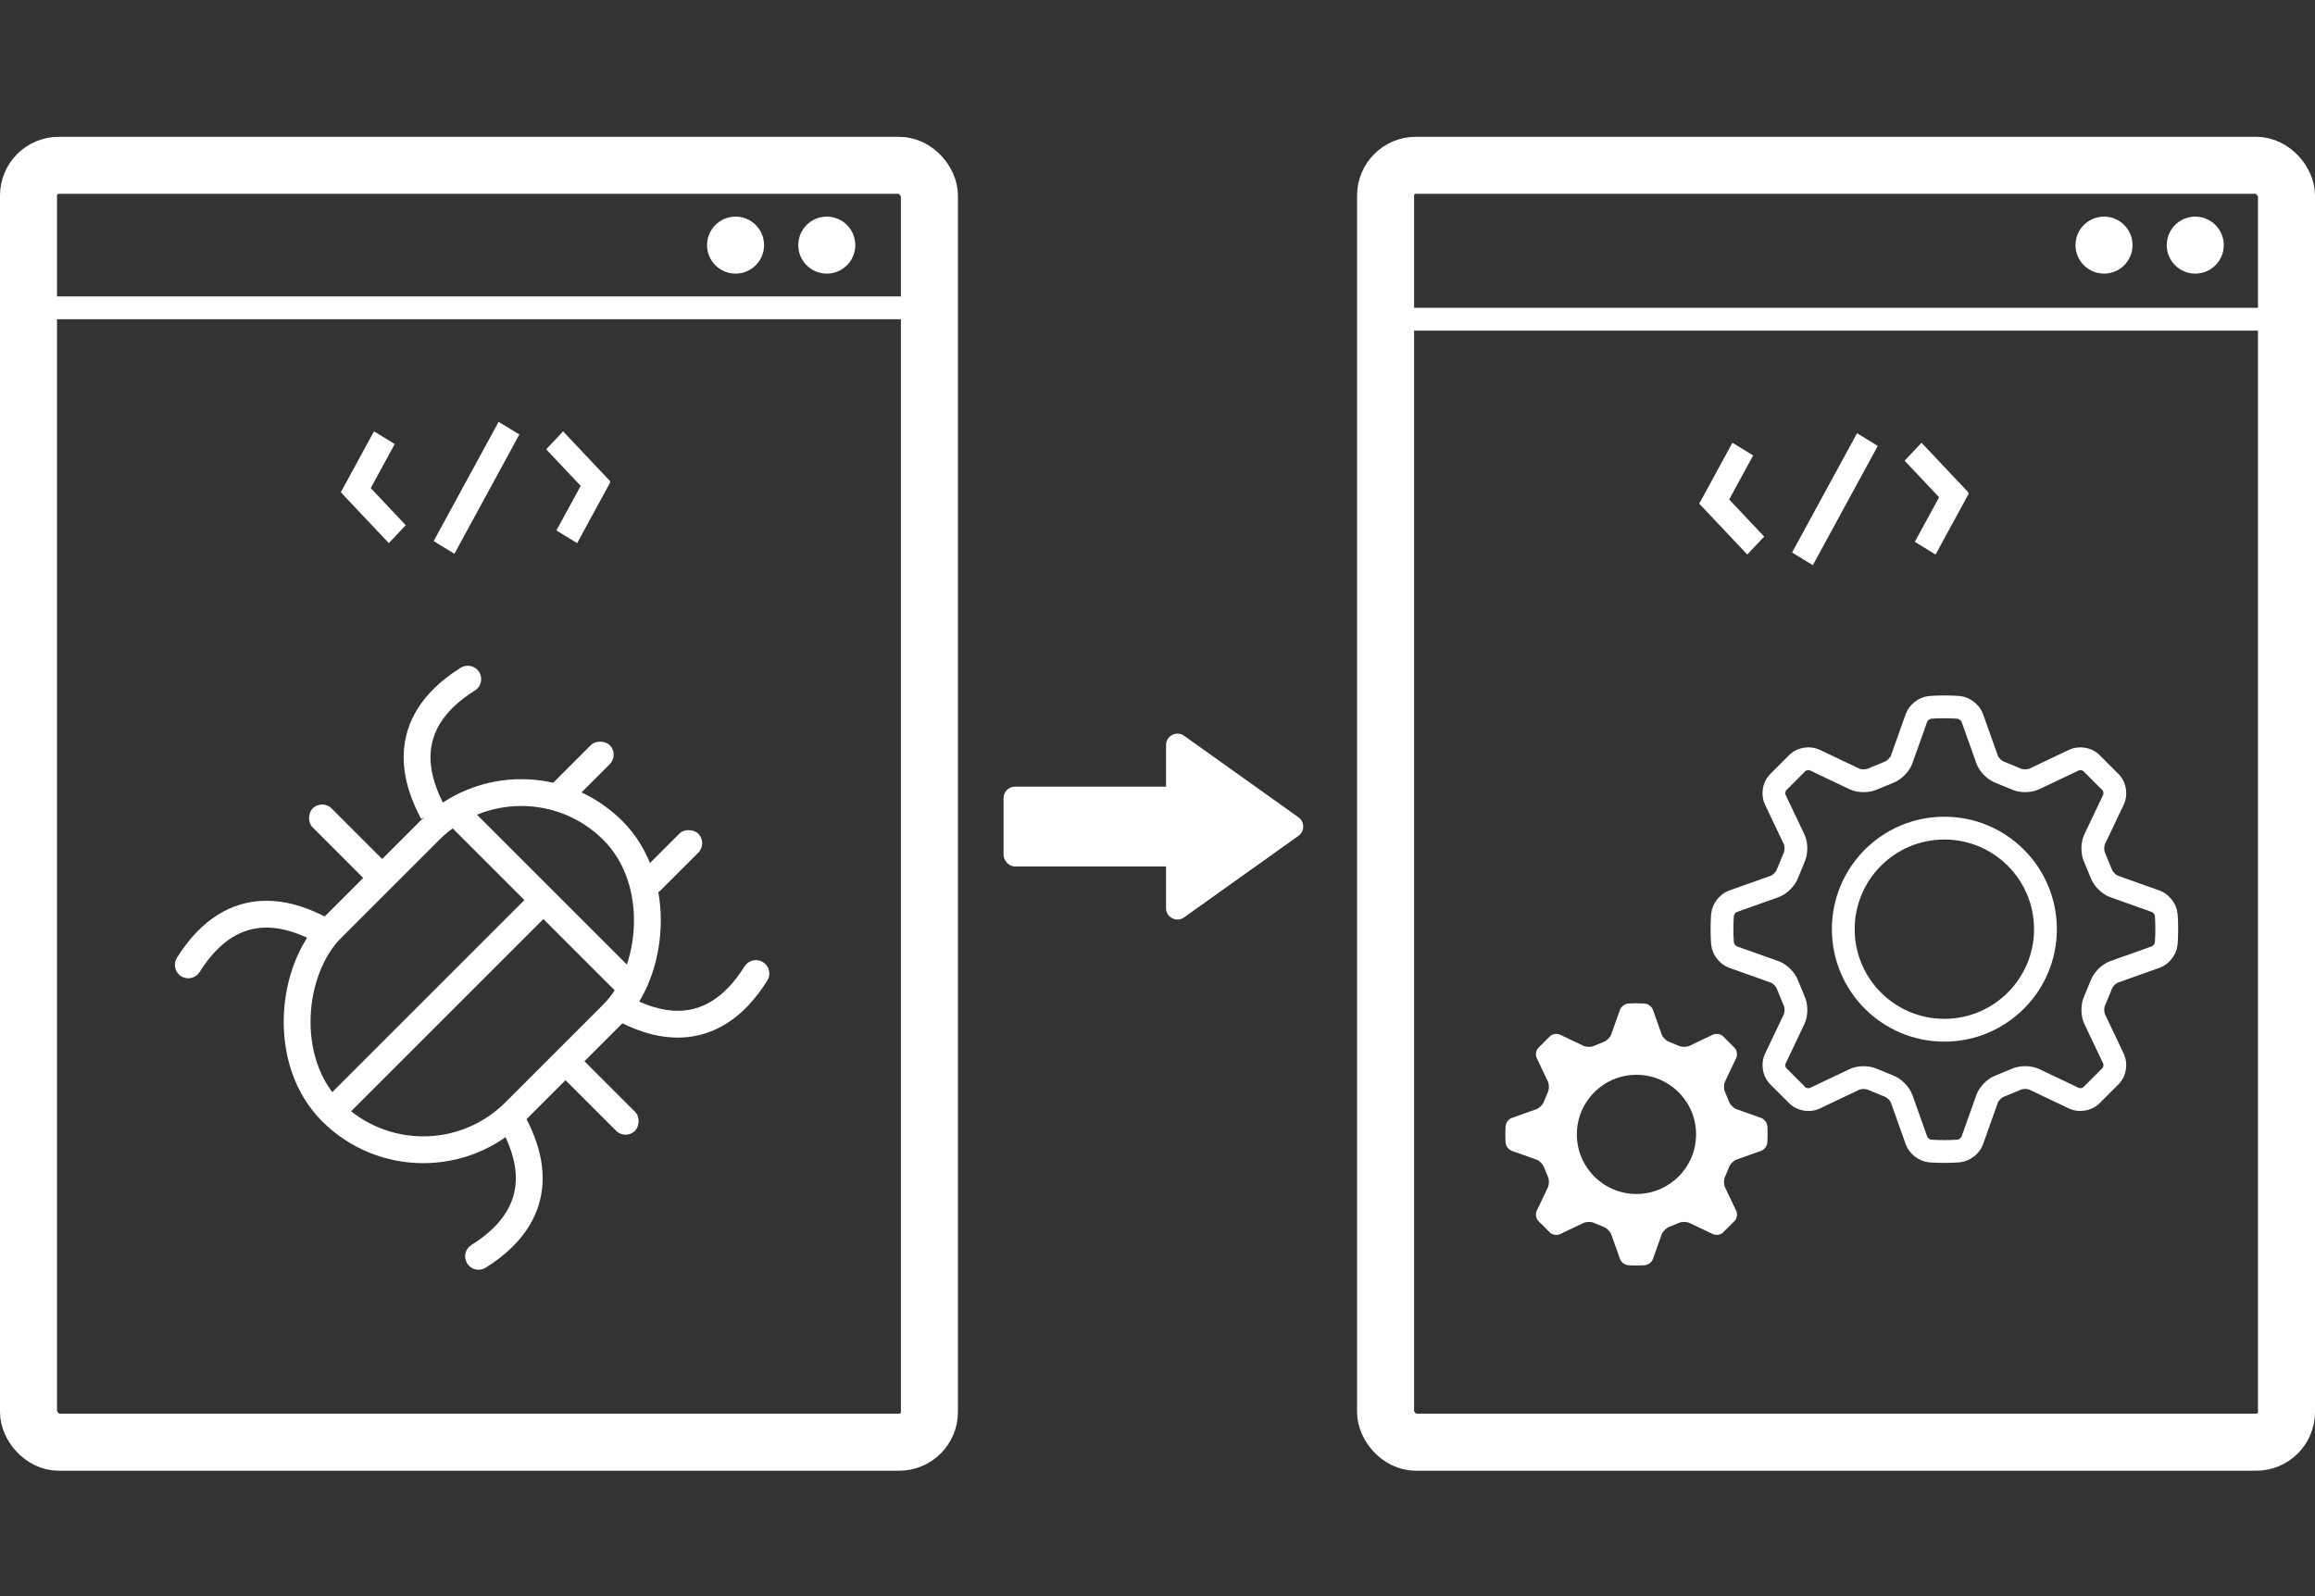 <svg width="203" height="140" viewBox="0 0 203 140" fill="none" xmlns="http://www.w3.org/2000/svg">
<rect x="0" y="0" width="203" height="140" fill="#333333" stroke="none"/>
<rect x="121.5" y="14.5" width="79" height="112" rx="2.652" stroke="white" stroke-width="5"/>
<rect width="2.133" height="11.914" transform="matrix(0.853 0.522 -0.478 0.878 162.841 38)" fill="white"/>
<rect width="2.133" height="6.096" transform="matrix(0.853 0.522 -0.478 0.878 170.823 42.174)" fill="white"/>
<rect width="2.164" height="6.01" transform="matrix(-0.686 0.727 -0.686 -0.727 172.62 43.205)" fill="white"/>
<rect width="2.133" height="6.096" transform="matrix(-0.853 -0.522 0.478 -0.878 150.819 45.3)" fill="white"/>
<rect width="2.164" height="6.01" transform="matrix(0.686 -0.727 0.686 0.727 149.093 44.269)" fill="white"/>
<rect x="2.5" y="14.5" width="79" height="112" rx="2.652" stroke="white" stroke-width="5"/>
<rect width="2.133" height="11.914" transform="matrix(0.853 0.522 -0.478 0.878 43.722 37)" fill="white"/>
<rect width="2.133" height="6.096" transform="matrix(0.853 0.522 -0.478 0.878 51.704 41.174)" fill="white"/>
<rect width="2.164" height="6.01" transform="matrix(-0.686 0.727 -0.686 -0.727 53.501 42.205)" fill="white"/>
<rect width="2.133" height="6.096" transform="matrix(-0.853 -0.522 0.478 -0.878 31.7 44.3)" fill="white"/>
<rect width="2.164" height="6.01" transform="matrix(0.686 -0.727 0.686 0.727 29.973 43.269)" fill="white"/>
<rect x="88" y="69" width="19" height="7" rx="1" fill="white"/>
<path d="M113.858 71.686C114.418 72.085 114.418 72.915 113.858 73.314L103.831 80.466C103.169 80.938 102.25 80.465 102.25 79.652L102.25 65.348C102.25 64.535 103.169 64.062 103.831 64.534L113.858 71.686Z" fill="white"/>
<path d="M41.339 109.2C40.788 109.545 40.622 110.271 40.967 110.821C41.312 111.372 42.038 111.538 42.588 111.193L41.339 109.2ZM43.976 99.039C44.578 100.176 45.314 101.845 45.226 103.636C45.143 105.327 44.314 107.335 41.339 109.2L42.588 111.193C46.13 108.973 47.45 106.305 47.575 103.752C47.696 101.299 46.7 99.157 46.054 97.938L43.976 99.039Z" fill="white"/>
<path d="M17.506 85.256C17.162 85.806 16.436 85.973 15.885 85.628C15.335 85.283 15.169 84.557 15.514 84.007L17.506 85.256ZM27.668 82.619C26.531 82.017 24.862 81.28 23.07 81.368C21.38 81.451 19.372 82.281 17.506 85.256L15.514 84.007C17.734 80.465 20.402 79.145 22.955 79.019C25.408 78.899 27.55 79.895 28.768 80.54L27.668 82.619Z" fill="white"/>
<path d="M41.644 60.564C42.195 60.219 42.361 59.493 42.016 58.943C41.671 58.392 40.945 58.226 40.395 58.571L41.644 60.564ZM39.007 70.725C38.405 69.588 37.669 67.919 37.757 66.128C37.84 64.437 38.669 62.429 41.644 60.564L40.395 58.571C36.853 60.791 35.533 63.459 35.408 66.012C35.287 68.465 36.283 70.607 36.928 71.826L39.007 70.725Z" fill="white"/>
<path d="M65.29 84.764C65.635 84.213 66.36 84.047 66.911 84.392C67.461 84.737 67.627 85.463 67.282 86.013L65.29 84.764ZM55.128 87.401C56.265 88.003 57.934 88.739 59.726 88.651C61.416 88.568 63.425 87.739 65.29 84.764L67.282 86.013C65.062 89.555 62.394 90.875 59.841 91C57.389 91.121 55.246 90.125 54.028 89.479L55.128 87.401Z" fill="white"/>
<rect x="45.708" y="64.81" width="22.736" height="34.888" rx="11.368" transform="rotate(45 45.708 64.81)" stroke="white" stroke-width="2.352"/>
<rect x="40.164" y="69.8" width="23.52" height="2.352" transform="rotate(45 40.164 69.8)" fill="white"/>
<rect x="55.409" y="77.284" width="7.056" height="2.352" rx="1.176" transform="rotate(-45 55.409 77.284)" fill="white"/>
<rect x="54.855" y="100.013" width="9.408" height="2.352" rx="1.176" transform="rotate(-135 54.855 100.013)" fill="white"/>
<rect x="33.235" y="78.392" width="9.408" height="2.352" rx="1.176" transform="rotate(-135 33.235 78.392)" fill="white"/>
<rect x="47.648" y="69.522" width="7.056" height="2.352" rx="1.176" transform="rotate(-45 47.648 69.522)" fill="white"/>
<rect x="27.968" y="96.964" width="26.656" height="2.352" transform="rotate(-45 27.968 96.964)" fill="white"/>
<rect x="4" y="26" width="77" height="2" fill="white"/>
<rect x="122" y="27" width="77" height="2" fill="white"/>
<circle cx="72.5" cy="21.5" r="2.5" fill="white"/>
<circle cx="192.5" cy="21.5" r="2.5" fill="white"/>
<circle cx="64.5" cy="21.5" r="2.5" fill="white"/>
<circle cx="184.5" cy="21.5" r="2.5" fill="white"/>
<path fillRule="evenodd" clipRule="evenodd" d="M143.5 104.727C140.613 104.727 138.273 102.386 138.273 99.5C138.273 96.614 140.613 94.273 143.5 94.273C146.386 94.273 148.727 96.614 148.727 99.5C148.727 102.386 146.386 104.727 143.5 104.727ZM154.434 98.058L152.277 97.29C152.006 97.194 151.707 96.893 151.613 96.621L151.272 95.795C151.147 95.536 151.146 95.112 151.27 94.852L152.25 92.79C152.373 92.531 152.317 92.143 152.126 91.929L151.071 90.874C150.857 90.683 150.47 90.627 150.21 90.75L148.148 91.73C147.888 91.853 147.464 91.853 147.205 91.728L146.379 91.387C146.107 91.293 145.806 90.994 145.71 90.723L144.942 88.566C144.845 88.295 144.532 88.053 144.246 88.028C144.246 88.028 143.928 88 143.5 88C143.072 88 142.754 88.028 142.754 88.028C142.468 88.053 142.154 88.295 142.058 88.566L141.29 90.723C141.194 90.994 140.893 91.293 140.621 91.388L139.797 91.728C139.538 91.853 139.113 91.853 138.853 91.73L136.79 90.75C136.53 90.627 136.143 90.683 135.929 90.874L134.874 91.929C134.683 92.143 134.627 92.531 134.75 92.79L135.73 94.852C135.854 95.112 135.853 95.536 135.728 95.795L135.387 96.621C135.293 96.893 134.994 97.194 134.723 97.29L132.566 98.058C132.295 98.154 132.053 98.468 132.028 98.754C132.028 98.754 132 99.072 132 99.5C132 99.928 132.028 100.245 132.028 100.245C132.053 100.532 132.295 100.845 132.566 100.942L134.724 101.71C134.995 101.806 135.294 102.107 135.389 102.379L135.73 103.205C135.854 103.464 135.855 103.888 135.732 104.148L134.752 106.21C134.628 106.47 134.684 106.857 134.876 107.071L135.93 108.126C136.145 108.317 136.532 108.373 136.792 108.25L138.853 107.27C139.113 107.146 139.538 107.147 139.797 107.272L140.623 107.613C140.894 107.707 141.195 108.006 141.292 108.277L142.06 110.435C142.156 110.706 142.469 110.948 142.756 110.973C142.756 110.973 143.072 111 143.5 111C143.928 111 144.246 110.972 144.246 110.972C144.532 110.947 144.845 110.705 144.942 110.434L145.71 108.276C145.806 108.005 146.107 107.706 146.379 107.611L147.205 107.27C147.464 107.146 147.888 107.145 148.148 107.268L150.21 108.248C150.47 108.372 150.857 108.316 151.071 108.124L152.126 107.07C152.317 106.855 152.373 106.468 152.25 106.208L151.27 104.147C151.146 103.887 151.147 103.462 151.272 103.204L151.613 102.377C151.707 102.106 152.006 101.805 152.277 101.708L154.435 100.94C154.706 100.844 154.948 100.531 154.973 100.244C154.973 100.244 155 99.928 155 99.5C155 99.072 154.972 98.754 154.972 98.754C154.947 98.468 154.705 98.154 154.434 98.058Z" fill="white"/>
<path fillRule="evenodd" clipRule="evenodd" d="M170.5 90.364C165.605 90.364 161.636 86.394 161.636 81.5C161.636 76.606 165.605 72.636 170.5 72.636C175.394 72.636 179.364 76.606 179.364 81.5C179.364 86.394 175.394 90.364 170.5 90.364ZM189.041 79.055L185.382 77.753C184.923 77.59 184.417 77.08 184.256 76.619L183.678 75.218C183.467 74.779 183.466 74.059 183.675 73.618L185.337 70.123C185.546 69.682 185.451 69.025 185.126 68.662L183.338 66.874C182.975 66.549 182.318 66.454 181.877 66.663L178.382 68.325C177.941 68.534 177.221 68.532 176.782 68.322L175.381 67.744C174.92 67.584 174.41 67.077 174.247 66.618L172.945 62.959C172.781 62.5 172.25 62.09 171.765 62.047C171.765 62.047 171.226 62 170.5 62C169.774 62 169.235 62.047 169.235 62.047C168.749 62.09 168.219 62.5 168.055 62.959L166.753 66.618C166.59 67.077 166.08 67.584 165.619 67.745L164.221 68.322C163.781 68.532 163.062 68.534 162.621 68.325L159.123 66.663C158.682 66.454 158.025 66.549 157.662 66.874L155.874 68.662C155.549 69.025 155.454 69.682 155.663 70.123L157.325 73.618C157.534 74.059 157.533 74.779 157.322 75.218L156.744 76.619C156.584 77.08 156.077 77.59 155.618 77.753L151.959 79.055C151.5 79.219 151.09 79.749 151.047 80.235C151.047 80.235 151 80.774 151 81.5C151 82.226 151.047 82.764 151.047 82.764C151.09 83.25 151.5 83.781 151.959 83.945L155.62 85.247C156.079 85.41 156.586 85.92 156.746 86.381L157.324 87.782C157.535 88.221 157.537 88.941 157.328 89.382L155.666 92.877C155.457 93.318 155.551 93.975 155.877 94.338L157.665 96.126C158.028 96.451 158.685 96.546 159.125 96.337L162.621 94.675C163.062 94.466 163.781 94.468 164.221 94.678L165.621 95.256C166.081 95.416 166.592 95.923 166.756 96.382L168.058 100.043C168.221 100.502 168.752 100.912 169.238 100.954C169.238 100.954 169.774 101 170.5 101C171.226 101 171.765 100.953 171.765 100.953C172.25 100.91 172.781 100.5 172.945 100.041L174.247 96.38C174.41 95.921 174.92 95.414 175.381 95.254L176.782 94.676C177.221 94.465 177.941 94.463 178.382 94.672L181.877 96.334C182.318 96.543 182.975 96.448 183.338 96.123L185.126 94.335C185.451 93.972 185.546 93.315 185.337 92.875L183.675 89.379C183.466 88.938 183.467 88.219 183.678 87.78L184.256 86.379C184.416 85.918 184.923 85.408 185.382 85.244L189.043 83.942C189.502 83.779 189.912 83.248 189.954 82.762C189.954 82.762 190 82.226 190 81.5C190 80.774 189.953 80.235 189.953 80.235C189.91 79.749 189.5 79.219 189.041 79.055Z" stroke="white" stroke-width="2"/>
</svg>

